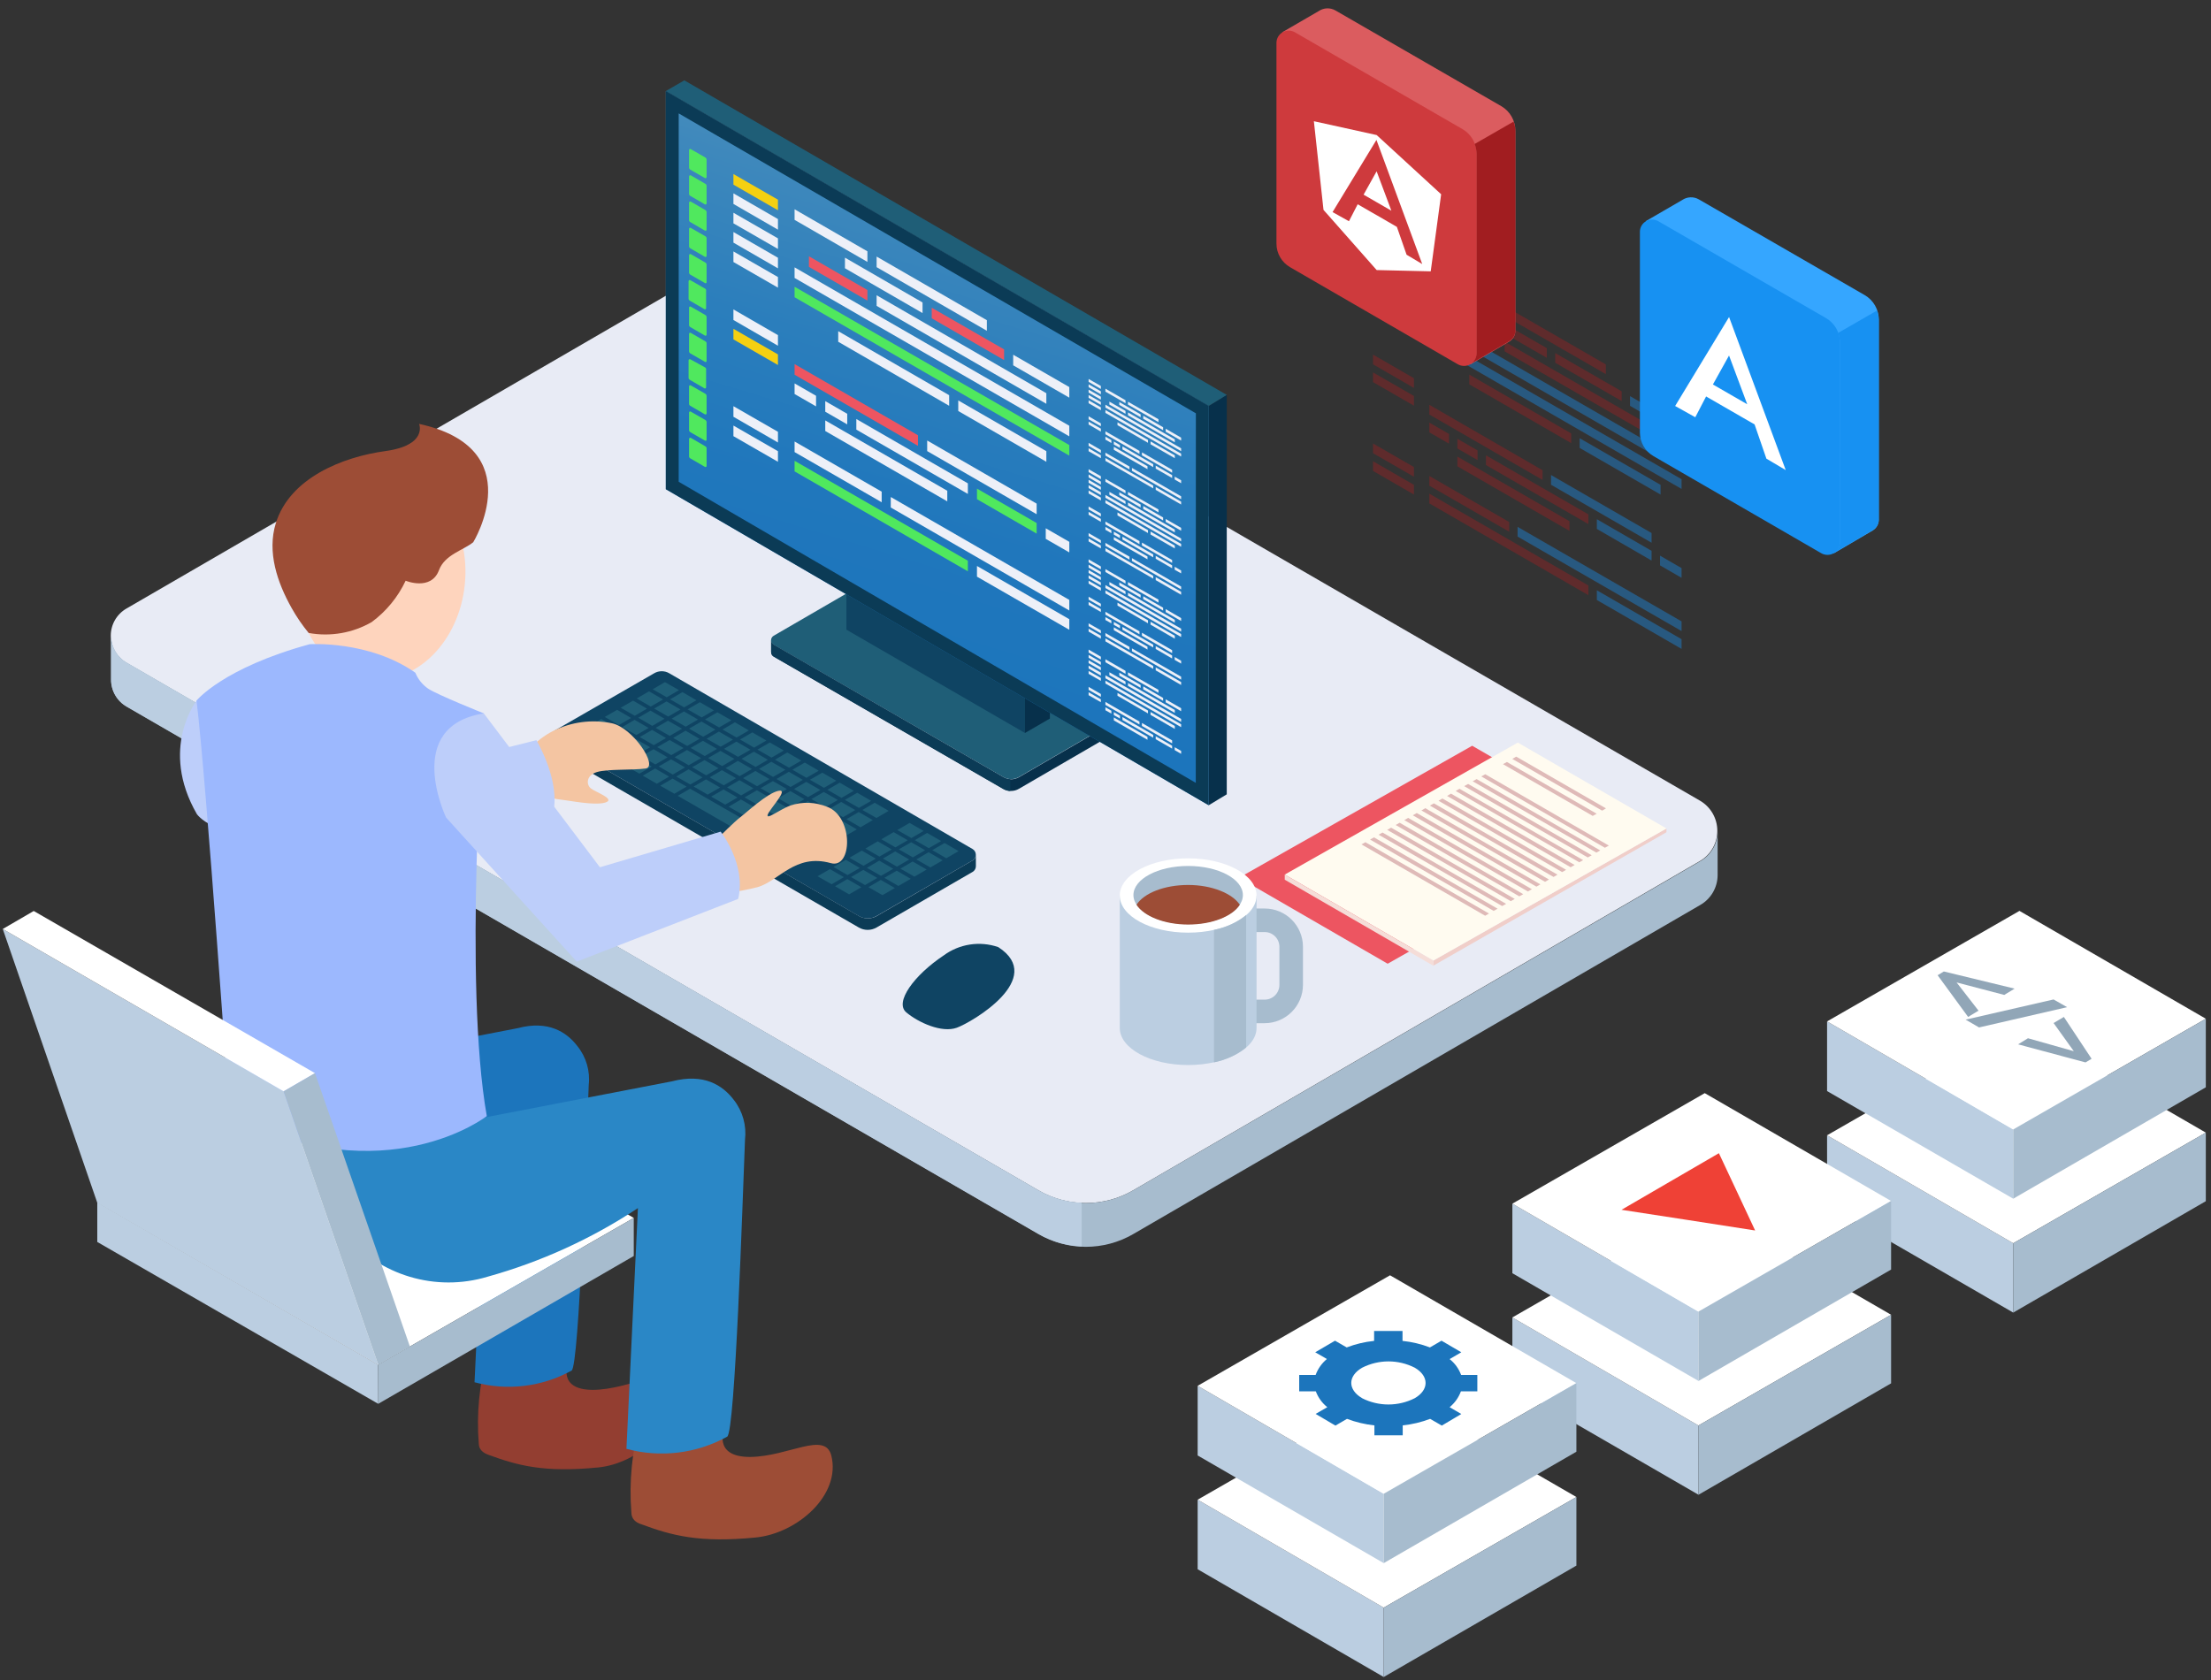 <?xml version="1.0" encoding="UTF-8"?>
<svg width="625px" height="475px" viewBox="0 0 625 475" version="1.1" xmlns="http://www.w3.org/2000/svg"
    xmlns:xlink="http://www.w3.org/1999/xlink">
    <rect x="0" y="0" width="625" height="475" fill="#333333" stroke="none"/>
    <style>
        .text {
            animation: 3s linear infinite text;
        }

        .angularjs {
            animation: 3s linear infinite angularjs;
        }

        .angular {
            animation: 3s linear infinite angular;
        }

        .down-top1 {
            animation: 4s linear infinite down-top1;
        }

        .down-top2 {
            animation: 4s linear infinite down-top2;
        }

        .down-top3 {
            animation: 4s linear infinite down-top3;
        }

        .show-hide {
            animation: 2s linear infinite show-hide;
        }

        .rHand {
            animation: 2s linear infinite rHand;
        }

        .lHand {
            animation: 2s linear infinite lHand;
        }

        @keyframes text {
            0% {
                transform: translate(386.854px, 63.629px);
            }

            50% {
                transform: translate(386.854px, 96.629px);
            }

            100% {
                transform: translate(386.854px, 63.629px);
            }
        }

        @keyframes angularjs {
            0% {
                transform: translate(379.663px, 0.692px);
            }

            50% {
                transform: translate(309.663px, 0.692px);
            }

            100% {
                transform: translate(379.663px, 0.692px);
            }
        }

        @keyframes angular {
            0% {
                transform: translate(442.401px, 30.116px);
            }

            50% {
                transform: translate(512.401px, 50.116px);
            }

            100% {
                transform: translate(442.401px, 30.116px);
            }
        }

        @keyframes down-top1 {
            0% {
                transform: translate(337.771px, 359.87px);
            }

            50% {
                transform: translate(337.771px, 339.87px);
            }

            100% {
                transform: translate(337.771px, 359.87px);
            }
        }

        @keyframes down-top2 {
            0% {
                transform: translate(426.731px, 308.368px);
            }

            50% {
                transform: translate(426.731px, 288.368px);
            }

            100% {
                transform: translate(426.731px, 308.368px);
            }
        }

        @keyframes down-top3 {
            0% {
                transform: translate(515.692px, 256.838px);
            }

            50% {
                transform: translate(515.692px, 236.838px);
            }

            100% {
                transform: translate(515.692px, 256.838px);
            }
        }

        @keyframes rHand {
            0% {
                transform: translate(122.001px, 201px) rotate(0deg);
            }

            50% {
                transform: translate(122.001px, 201px) rotate(-10deg);
            }

            100% {
                transform: translate(122.001px, 201px) rotate(0deg);
            }
        }

        @keyframes lHand {
            0% {
                transform: translate(109.942px, 181.5px) rotate(-10deg);
            }

            50% {
                transform: translate(109.942px, 181.5px) rotate(0deg);
            }

            100% {
                transform: translate(109.942px, 181.5px) rotate(-10deg);
            }
        }

        @keyframes show-hide {
            0% {
                opacity: 1;
            }

            50% {
                opacity: 0;
            }

            100% {
                opacity: 1;
            }
        }
    </style>
    <title>AngularJStoAngular</title>
    <defs>
        <linearGradient x1="42.492%" y1="82.502%" x2="60.677%" y2="3.81%" id="linearGradient-1">
            <stop stop-color="#1C75BC" offset="0%"></stop>
            <stop stop-color="#2077BC" offset="28%"></stop>
            <stop stop-color="#2B7EBC" offset="54%"></stop>
            <stop stop-color="#3E88BC" offset="80%"></stop>
            <stop stop-color="#5394BC" offset="100%"></stop>
        </linearGradient>
    </defs>
    <g id="Page-1" stroke="none" stroke-width="1" fill="none" fill-rule="evenodd">
        <g id="AngularJs-to-Angular" transform="translate(-726, -173)">
            <g id="Bird-In-Hand-Full" transform="translate(726, 173)">
                <g id="AngularJStoAngular" transform="translate(0.781, 0.704)">
                    <g id="Other" transform="translate(0, 21.759)">
                        <path
                            d="M166.843,370.506 C156.492,370.506 159.877,362.757 159.877,362.757 C144.547,358.057 136.994,360.659 136.994,360.687 C134.709,368.804 133.885,377.263 134.56,385.669 C134.56,387.291 135.679,388.27 137.19,388.83 C145.582,391.907 152.968,393.949 168.326,392.439 C179.516,391.348 191.629,380.857 188.915,370.059 C187.209,363.4 177.334,370.422 166.843,370.506 Z"
                            id="Path" fill="#933E31"></path>
                        <path
                            d="M162.395,273.265 C159.374,269.32 154.17,265.963 145.61,268.229 L53.153,286.133 L56.621,309.884 C66.113,321.211 81.454,325.77 95.591,321.466 C110.114,317.419 123.914,311.123 136.49,302.807 L133.357,368.352 C142.587,370.855 152.428,369.671 160.801,365.051 C162.955,363.736 164.969,300.541 165.64,284.315 C166.088,280.345 164.919,276.362 162.395,273.265 Z"
                            id="Path" fill="#1C75BC"></path>
                        <path
                            d="M211.24,389.473 C200.497,389.473 204.022,381.416 204.022,381.416 C188.076,376.549 180.243,379.262 180.243,379.262 C177.87,387.698 177.008,396.487 177.697,405.223 C177.697,406.902 178.872,408.021 180.495,408.496 C189.083,411.685 196.888,413.811 212.834,412.245 C224.584,411.098 237.032,400.216 234.207,389.054 C232.389,382.116 222.122,389.361 211.24,389.473 Z"
                            id="Path" fill="#9D4D36"></path>
                        <polygon id="Path" fill="#BBCEE1"
                            points="106.109 363.4 26.716 317.493 26.716 328.683 106.137 374.451">
                        </polygon>
                        <polygon id="Path" fill="#FFFFFF"
                            points="98.892 276.034 26.716 317.493 106.109 363.4 178.369 321.886">
                        </polygon>
                        <polygon id="Path" fill="#A7BCCE"
                            points="178.369 321.886 106.109 363.4 106.137 374.451 178.369 332.656">
                        </polygon>
                        <path
                            d="M206.624,288.483 C203.49,284.399 198.231,280.902 189.139,283.28 L93.101,301.799 L96.71,326.473 C106.55,338.194 122.427,342.925 137.078,338.503 C152.161,334.304 166.491,327.762 179.544,319.116 L176.299,387.179 C185.878,389.774 196.091,388.54 204.777,383.738 C207.043,382.396 209.141,316.766 209.813,299.813 C210.296,295.763 209.149,291.687 206.624,288.483 Z"
                            id="Path" fill="#2A87C6"></path>
                        <path
                            d="M35.025,149.559 L199.014,54.444 C205.939,50.446 214.47,50.446 221.394,54.444 L479.716,203.887 C482.779,205.649 484.668,208.913 484.668,212.447 C484.668,215.981 482.779,219.246 479.716,221.008 L319.503,314.108 C311.237,318.881 301.053,318.881 292.787,314.108 L35.053,165.002 C32.266,163.434 30.538,160.486 30.533,157.289 C30.527,154.091 32.243,151.137 35.025,149.559 Z"
                            id="Path" fill="#E8EBF5"></path>
                        <path
                            d="M35.053,164.918 L292.787,314.108 C301.053,318.881 311.237,318.881 319.503,314.108 L479.828,221.036 C482.889,219.289 484.771,216.027 484.752,212.503 L484.752,225.008 L484.752,225.008 C484.726,228.476 482.863,231.671 479.856,233.4 L319.531,326.473 C311.268,331.257 301.078,331.257 292.815,326.473 L35.081,177.366 C32.306,175.792 30.603,172.836 30.632,169.645 L30.632,169.645 L30.632,157.392 C30.668,160.507 32.349,163.37 35.053,164.918 Z"
                            id="Path" fill="#A7BCCE"></path>
                        <path
                            d="M35.053,164.918 L292.787,314.108 C296.513,316.235 300.697,317.434 304.984,317.605 L304.984,329.942 C300.695,329.784 296.508,328.584 292.787,326.445 L35.053,177.338 C32.278,175.764 30.575,172.808 30.604,169.617 L30.604,169.617 L30.604,157.364 C30.635,160.495 32.33,163.372 35.053,164.918 Z"
                            id="Path" fill="#BBCEE1"></path>
                        <path
                            d="M156.185,183.997 L184.16,167.883 C185.467,167.128 187.077,167.128 188.384,167.883 L274.155,217.595 C274.721,217.933 275.068,218.544 275.068,219.203 C275.068,219.862 274.721,220.473 274.155,220.812 L246.992,236.534 C245.442,237.428 243.533,237.428 241.984,236.534 L156.185,186.878 C155.678,186.575 155.367,186.028 155.367,185.437 C155.367,184.847 155.678,184.3 156.185,183.997 Z"
                            id="Path" fill="#0F4463"></path>
                        <path
                            d="M156.185,186.878 L242.04,236.534 C243.589,237.428 245.498,237.428 247.048,236.534 L274.155,220.812 C274.725,220.483 275.077,219.875 275.079,219.217 L275.079,222.49 L275.079,222.49 C275.062,223.137 274.713,223.729 274.155,224.057 L246.992,239.779 C245.442,240.673 243.533,240.673 241.984,239.779 L156.185,190.179 C155.652,189.895 155.335,189.326 155.373,188.724 L155.373,188.724 L155.373,185.423 C155.361,186.019 155.671,186.575 156.185,186.878 Z"
                            id="Path" fill="#0B3B56"></path>
                        <polygon id="Path" fill="#1F5E77"
                            points="183.712 172.415 187.181 170.401 191.153 172.667 187.685 174.681">
                        </polygon>
                        <polygon id="Path" fill="#1F5E77"
                            points="188.636 175.268 192.133 173.226 196.077 175.52 192.608 177.534">
                        </polygon>
                        <polygon id="Path" fill="#1F5E77"
                            points="193.587 178.094 197.056 176.08 201.029 178.374 197.56 180.388">
                        </polygon>
                        <polygon id="Path" fill="#1F5E77"
                            points="198.511 180.947 202.008 178.933 205.98 181.199 202.483 183.213">
                        </polygon>
                        <polygon id="Path" fill="#1F5E77"
                            points="203.462 183.801 206.959 181.759 210.904 184.053 207.435 186.067">
                        </polygon>
                        <polygon id="Path" fill="#1F5E77"
                            points="208.414 186.626 211.883 184.612 215.855 186.906 212.386 188.92">
                        </polygon>
                        <polygon id="Path" fill="#1F5E77"
                            points="213.338 189.48 216.835 187.465 220.779 189.731 217.31 191.746">
                        </polygon>
                        <polygon id="Path" fill="#1F5E77"
                            points="218.289 192.333 221.758 190.291 225.731 192.585 222.262 194.599">
                        </polygon>
                        <polygon id="Path" fill="#1F5E77"
                            points="223.213 195.159 226.71 193.144 230.654 195.438 227.185 197.453">
                        </polygon>
                        <polygon id="Path" fill="#1F5E77"
                            points="228.164 198.012 231.661 195.998 235.606 198.264 232.137 200.278">
                        </polygon>
                        <polygon id="Path" fill="#1F5E77"
                            points="233.116 200.838 236.585 198.823 240.557 201.117 237.088 203.131">
                        </polygon>
                        <polygon id="Path" fill="#1F5E77"
                            points="238.04 203.691 241.536 201.677 245.481 203.971 242.012 205.957">
                        </polygon>
                        <polygon id="Path" fill="#1F5E77"
                            points="246.46 204.502 250.433 206.796 246.964 208.81 242.991 206.544">
                        </polygon>
                        <polygon id="Path" fill="#1F5E77"
                            points="183.153 177.311 179.208 175.017 182.677 173.002 186.649 175.296">
                        </polygon>
                        <polygon id="Path" fill="#1F5E77"
                            points="191.573 178.122 188.104 180.136 184.132 177.87 187.629 175.856">
                        </polygon>
                        <polygon id="Path" fill="#1F5E77"
                            points="196.525 180.975 193.056 182.989 189.083 180.723 192.552 178.681">
                        </polygon>
                        <polygon id="Path" fill="#1F5E77"
                            points="201.448 183.829 197.979 185.843 194.007 183.549 197.504 181.535">
                        </polygon>
                        <polygon id="Path" fill="#1F5E77"
                            points="206.4 186.654 202.931 188.668 198.958 186.402 202.427 184.388">
                        </polygon>
                        <polygon id="Path" fill="#1F5E77"
                            points="211.351 189.508 207.855 191.522 203.882 189.256 207.379 187.214">
                        </polygon>
                        <polygon id="Path" fill="#1F5E77"
                            points="216.275 192.361 212.806 194.375 208.834 192.081 212.331 190.067">
                        </polygon>
                        <polygon id="Path" fill="#1F5E77"
                            points="221.227 195.187 217.758 197.201 213.785 194.935 217.254 192.921">
                        </polygon>
                        <polygon id="Path" fill="#1F5E77"
                            points="226.15 198.04 222.681 200.054 218.709 197.788 222.206 195.746">
                        </polygon>
                        <polygon id="Path" fill="#1F5E77"
                            points="231.102 200.893 227.633 202.908 223.66 200.614 227.129 198.6">
                        </polygon>
                        <polygon id="Path" fill="#1F5E77"
                            points="236.053 203.719 232.556 205.733 228.584 203.467 232.081 201.453">
                        </polygon>
                        <polygon id="Path" fill="#1F5E77"
                            points="240.977 206.572 237.508 208.587 233.536 206.321 237.005 204.278">
                        </polygon>
                        <polygon id="Path" fill="#1F5E77"
                            points="241.956 207.132 245.929 209.398 242.46 211.44 238.487 209.146">
                        </polygon>
                        <polygon id="Path" fill="#1F5E77"
                            points="178.649 179.912 174.676 177.646 178.173 175.632 182.117 177.898">
                        </polygon>
                        <polygon id="Path" fill="#1F5E77"
                            points="187.069 180.751 183.6 182.766 179.628 180.472 183.097 178.458">
                        </polygon>
                        <polygon id="Path" fill="#1F5E77"
                            points="184.551 183.325 188.048 181.311 192.021 183.577 188.524 185.591">
                        </polygon>
                        <polygon id="Path" fill="#1F5E77"
                            points="196.944 186.43 193.475 188.445 189.503 186.179 193 184.136">
                        </polygon>
                        <polygon id="Path" fill="#1F5E77"
                            points="201.896 189.284 198.427 191.298 194.454 189.004 197.923 186.99">
                        </polygon>
                        <polygon id="Path" fill="#1F5E77"
                            points="206.819 192.109 203.351 194.124 199.378 191.858 202.875 189.843">
                        </polygon>
                        <polygon id="Path" fill="#1F5E77"
                            points="211.771 194.963 208.302 196.977 204.33 194.711 207.799 192.669">
                        </polygon>
                        <polygon id="Path" fill="#1F5E77"
                            points="216.723 197.816 213.226 199.83 209.253 197.536 212.75 195.522">
                        </polygon>
                        <polygon id="Path" fill="#1F5E77"
                            points="221.646 200.642 218.177 202.656 214.205 200.39 217.702 198.376">
                        </polygon>
                        <polygon id="Path" fill="#1F5E77"
                            points="226.598 203.495 223.129 205.509 219.156 203.243 222.625 201.201">
                        </polygon>
                        <polygon id="Path" fill="#1F5E77"
                            points="231.521 206.349 228.053 208.363 224.08 206.069 227.577 204.055">
                        </polygon>
                        <polygon id="Path" fill="#1F5E77"
                            points="229.032 208.922 232.501 206.908 236.473 209.174 233.004 211.188">
                        </polygon>
                        <polygon id="Path" fill="#1F5E77"
                            points="237.452 209.734 241.425 212.028 237.928 214.042 233.955 211.748">
                        </polygon>
                        <polygon id="Path" fill="#1F5E77"
                            points="174.145 182.542 170.172 180.248 173.669 178.234 177.614 180.528">
                        </polygon>
                        <polygon id="Path" fill="#1F5E77"
                            points="175.124 183.101 178.593 181.059 182.565 183.353 179.096 185.367">
                        </polygon>
                        <polygon id="Path" fill="#1F5E77"
                            points="180.047 185.927 183.544 183.913 187.489 186.207 184.02 188.221">
                        </polygon>
                        <polygon id="Path" fill="#1F5E77"
                            points="184.999 188.78 188.496 186.766 192.44 189.032 188.971 191.046">
                        </polygon>
                        <polygon id="Path" fill="#1F5E77"
                            points="189.923 191.634 193.419 189.592 197.392 191.886 193.895 193.9">
                        </polygon>
                        <polygon id="Path" fill="#1F5E77"
                            points="194.874 194.459 198.371 192.445 202.315 194.739 198.847 196.753">
                        </polygon>
                        <polygon id="Path" fill="#1F5E77"
                            points="199.826 197.313 203.295 195.298 207.267 197.564 203.798 199.579">
                        </polygon>
                        <polygon id="Path" fill="#1F5E77"
                            points="204.749 200.166 208.246 198.124 212.191 200.418 208.722 202.432">
                        </polygon>
                        <polygon id="Path" fill="#1F5E77"
                            points="209.701 202.992 213.17 200.977 217.142 203.271 213.673 205.286">
                        </polygon>
                        <polygon id="Path" fill="#1F5E77"
                            points="214.624 205.845 218.121 203.831 222.094 206.097 218.597 208.111">
                        </polygon>
                        <polygon id="Path" fill="#1F5E77"
                            points="219.576 208.699 223.073 206.656 227.017 208.95 223.549 210.964">
                        </polygon>
                        <polygon id="Path" fill="#1F5E77"
                            points="224.528 211.524 227.997 209.51 231.969 211.804 228.5 213.818">
                        </polygon>
                        <polygon id="Path" fill="#1F5E77"
                            points="232.948 212.363 236.893 214.629 233.424 216.643 229.451 214.377">
                        </polygon>
                        <polygon id="Path" fill="#1F5E77"
                            points="169.641 185.144 165.668 182.878 169.165 180.835 173.11 183.129">
                        </polygon>
                        <polygon id="Path" fill="#1F5E77"
                            points="170.592 185.703 174.089 183.689 178.061 185.955 174.592 187.969">
                        </polygon>
                        <polygon id="Path" fill="#1F5E77"
                            points="175.543 188.556 179.04 186.542 182.985 188.808 179.516 190.822">
                        </polygon>
                        <polygon id="Path" fill="#1F5E77"
                            points="180.495 191.382 183.964 189.368 187.936 191.662 184.467 193.676">
                        </polygon>
                        <polygon id="Path" fill="#1F5E77"
                            points="185.419 194.235 188.915 192.221 192.86 194.515 189.391 196.529">
                        </polygon>
                        <polygon id="Path" fill="#1F5E77"
                            points="190.37 197.089 193.867 195.047 197.811 197.341 194.343 199.355">
                        </polygon>
                        <polygon id="Path" fill="#1F5E77"
                            points="195.294 199.914 198.791 197.9 202.763 200.194 199.266 202.208">
                        </polygon>
                        <polygon id="Path" fill="#1F5E77"
                            points="200.245 202.768 203.742 200.754 207.687 203.02 204.218 205.034">
                        </polygon>
                        <polygon id="Path" fill="#1F5E77"
                            points="205.197 205.621 208.666 203.579 212.638 205.873 209.169 207.887">
                        </polygon>
                        <polygon id="Path" fill="#1F5E77"
                            points="210.121 208.447 213.617 206.433 217.562 208.726 214.093 210.741">
                        </polygon>
                        <polygon id="Path" fill="#1F5E77"
                            points="215.072 211.3 218.541 209.286 222.513 211.552 219.045 213.566">
                        </polygon>
                        <polygon id="Path" fill="#1F5E77"
                            points="219.996 214.154 223.493 212.111 227.465 214.405 223.968 216.42">
                        </polygon>
                        <polygon id="Path" fill="#1F5E77"
                            points="228.444 214.965 232.389 217.259 228.92 219.273 224.947 216.979">
                        </polygon>
                        <polygon id="Path" fill="#1F5E77"
                            points="164.633 183.465 168.606 185.731 165.137 187.745 161.164 185.479">
                        </polygon>
                        <polygon id="Path" fill="#1F5E77"
                            points="173.529 188.584 170.06 190.599 166.088 188.305 169.585 186.291">
                        </polygon>
                        <polygon id="Path" fill="#1F5E77"
                            points="178.481 191.438 175.012 193.452 171.039 191.158 174.508 189.144">
                        </polygon>
                        <polygon id="Path" fill="#1F5E77"
                            points="183.432 194.263 179.963 196.278 175.991 194.012 179.46 191.969">
                        </polygon>
                        <polygon id="Path" fill="#1F5E77"
                            points="188.356 197.117 184.887 199.131 180.915 196.837 184.411 194.823">
                        </polygon>
                        <polygon id="Path" fill="#1F5E77"
                            points="193.308 199.942 189.839 201.957 185.866 199.691 189.335 197.676">
                        </polygon>
                        <polygon id="Path" fill="#1F5E77"
                            points="194.287 200.53 199.21 203.355 199.238 203.355 200.189 203.915 204.162 206.209 204.162 206.209 206.176 207.356 209.113 209.034 209.113 209.034 212.219 210.853 218.009 214.182 214.541 216.196 208.498 212.699 205.617 211.076 205.617 211.076 202.623 209.342 200.665 208.223 200.693 208.223 196.776 205.985 195.741 205.369 195.741 205.369 190.79 202.544">
                        </polygon>
                        <polygon id="Path" fill="#1F5E77"
                            points="222.933 217.007 219.464 219.021 215.492 216.755 218.989 214.741">
                        </polygon>
                        <polygon id="Path" fill="#1F5E77"
                            points="227.885 219.861 224.416 221.875 220.443 219.609 223.912 217.567">
                        </polygon>
                        <polygon id="Path" fill="#1F5E77"
                            points="252.866 212.223 256.335 210.209 260.308 212.475 256.839 214.489">
                        </polygon>
                        <polygon id="Path" fill="#1F5E77"
                            points="257.818 215.077 261.287 213.035 265.259 215.329 261.762 217.343">
                        </polygon>
                        <polygon id="Path" fill="#1F5E77"
                            points="262.742 217.902 266.238 215.888 270.183 218.182 266.714 220.196">
                        </polygon>
                        <polygon id="Path" fill="#1F5E77"
                            points="255.804 215.105 252.335 217.119 248.362 214.825 251.831 212.811">
                        </polygon>
                        <polygon id="Path" fill="#1F5E77"
                            points="260.727 217.93 257.258 219.944 253.286 217.679 256.783 215.664">
                        </polygon>
                        <polygon id="Path" fill="#1F5E77"
                            points="265.679 220.784 262.21 222.798 258.238 220.532 261.706 218.49">
                        </polygon>
                        <polygon id="Path" fill="#1F5E77"
                            points="251.3 217.706 247.803 219.721 243.858 217.455 247.327 215.413">
                        </polygon>
                        <polygon id="Path" fill="#1F5E77"
                            points="256.223 220.56 252.754 222.574 248.782 220.28 252.279 218.266">
                        </polygon>
                        <polygon id="Path" fill="#1F5E77"
                            points="261.175 223.385 257.706 225.4 253.734 223.134 257.202 221.119">
                        </polygon>
                        <polygon id="Path" fill="#1F5E77"
                            points="239.326 220.056 242.823 218.042 246.796 220.308 243.299 222.322">
                        </polygon>
                        <polygon id="Path" fill="#1F5E77"
                            points="244.278 222.91 247.747 220.868 251.719 223.162 248.25 225.176">
                        </polygon>
                        <polygon id="Path" fill="#1F5E77"
                            points="249.202 225.735 252.699 223.721 256.671 226.015 253.174 228.029">
                        </polygon>
                        <polygon id="Path" fill="#1F5E77"
                            points="234.822 222.658 238.319 220.644 242.264 222.938 238.795 224.952">
                        </polygon>
                        <polygon id="Path" fill="#1F5E77"
                            points="239.774 225.512 243.243 223.497 247.215 225.763 243.746 227.777">
                        </polygon>
                        <polygon id="Path" fill="#1F5E77"
                            points="244.698 228.365 248.195 226.323 252.167 228.617 248.67 230.631">
                        </polygon>
                        <polygon id="Path" fill="#1F5E77"
                            points="237.76 225.539 234.291 227.554 230.318 225.288 233.815 223.274">
                        </polygon>
                        <polygon id="Path" fill="#1F5E77"
                            points="242.711 228.393 239.243 230.407 235.27 228.113 238.739 226.099">
                        </polygon>
                        <g id="Monitor" transform="translate(187.433, 0.257)">
                            <path
                                d="M30.493,157.024 L57.88,141.134 C59.04,140.464 60.469,140.464 61.629,141.134 L126.587,178.621 C127.069,178.922 127.361,179.451 127.361,180.019 C127.361,180.588 127.069,181.116 126.587,181.418 L99.815,196.972 C98.436,197.755 96.746,197.755 95.367,196.972 L30.493,159.598 C30.031,159.333 29.747,158.842 29.747,158.311 C29.747,157.779 30.031,157.288 30.493,157.024 L30.493,157.024 Z"
                                id="Path" fill="#1F5E77"></path>
                            <path
                                d="M30.493,159.598 L95.367,197.028 C96.746,197.811 98.436,197.811 99.815,197.028 L126.587,181.474 C127.092,181.176 127.4,180.633 127.398,180.047 L127.398,183.376 L127.398,183.376 C127.392,183.945 127.083,184.468 126.587,184.747 L99.815,200.301 C98.444,201.114 96.738,201.114 95.367,200.301 L30.493,162.927 C30.039,162.658 29.762,162.168 29.765,161.64 L29.765,161.64 L29.765,158.311 C29.762,158.839 30.039,159.329 30.493,159.598 Z"
                                id="Path" fill="#07304B"></path>
                            <path
                                d="M30.493,159.598 L95.367,197.028 C95.98,197.387 96.672,197.589 97.381,197.616 L97.381,200.945 C96.672,200.918 95.98,200.716 95.367,200.357 L30.493,162.927 C30.039,162.658 29.762,162.168 29.765,161.64 L29.765,161.64 L29.765,158.311 C29.762,158.839 30.039,159.329 30.493,159.598 Z"
                                id="Path" fill="#0B3B56"></path>
                            <polygon id="Path" fill="#0F4463"
                                points="101.521 159.542 51.054 130.308 51.054 155.317 101.521 184.523">
                            </polygon>
                            <polygon id="Path" fill="#07304B"
                                points="58.076 126.279 51.054 130.308 101.521 159.542 108.571 155.485">
                            </polygon>
                            <polygon id="Path" fill="#07304B"
                                points="108.571 155.485 101.521 159.542 101.521 184.523 108.571 180.439">
                            </polygon>
                            <polygon id="Path" fill="url(#linearGradient-1)"
                                points="-2.84217094e-14 3.021 153.471 92.038 153.471 204.945 -2.84217094e-14 115.593">
                            </polygon>
                            <polygon id="Path" fill="#07304B"
                                points="153.471 92.038 158.563 88.933 158.563 201.868 153.471 204.945">
                            </polygon>
                            <polygon id="Path" fill="#1F5E77"
                                points="-8.52651283e-14 3.021 5.231 -1.42108547e-14 158.563 88.933 153.471 92.038">
                            </polygon>
                            <path
                                d="M-1.27897692e-13,3.021 L-1.27897692e-13,115.593 L153.443,204.945 L153.443,92.038 L-1.27897692e-13,3.021 Z M149.806,198.623 L3.637,113.495 L3.637,9.344 L149.834,94.136 L149.806,198.623 Z"
                                id="Shape" fill="#0B3B56" fill-rule="nonzero"></path>
                        </g>
                        <path
                            d="M130.615,142.705 C129.049,158.819 117.131,170.848 104.039,169.561 C90.947,168.275 81.659,154.147 83.254,138.034 C84.848,121.92 96.738,109.863 109.802,111.15 C122.866,112.436 132.21,126.676 130.615,142.705 Z"
                            id="Path" fill="#FED4BD"></path>
                        <path
                            d="M54.887,175.52 C54.887,175.52 44.117,189.088 54.887,207.747 C54.887,207.747 62.412,218.154 83.058,207.971 L54.887,175.52 Z"
                            id="Path" fill="#BDCEFA"></path>
                        <g class="lHand" id="L-Hand" transform="translate(109.942, 181.5)">
                            <path
                                d="M40.228,20.563 C40.228,20.563 45.823,21.934 47.893,22.13 C49.963,22.326 57.349,23.892 60.398,22.941 C63.447,21.99 57.601,20.004 56.286,18.941 C54.971,17.878 54.943,15.248 58.02,14.325 C61.097,13.402 68.091,13.849 71.784,13.318 C75.477,12.786 68.119,1.624 62.105,0.505 C56.52,-0.625 50.717,0.153 45.627,2.715 C40.508,5.261 37.71,9.513 35.332,10.352 L40.228,20.563 Z"
                                id="Path" fill="#F4C5A2"></path>
                            <path
                                d="M40.9,5.317 L1.958,15.08 L-1.13686838e-13,39.782 L45.935,24.06 C46.914,15.304 40.9,5.317 40.9,5.317 Z"
                                id="Path" fill="#BDCEFA"></path>
                        </g>
                        <path
                            d="M86.723,159.686 C86.723,159.686 103.508,158.539 116.628,167.743 C117.379,169.58 118.653,171.156 120.293,172.275 C122.922,174.009 135.987,179.241 135.987,179.241 C135.987,179.241 130.224,255.836 136.826,293.099 C136.826,293.099 108.487,315.255 64.091,293.099 C64.091,293.099 57.629,199.075 54.775,175.604 C54.887,175.52 62.272,166.4 86.723,159.686 Z"
                            id="Path" fill="#9CB8FE"></path>
                        <polygon id="Path" fill="#BBCEE1"
                            points="79.393 286.105 0 240.198 26.716 317.605 106.137 363.4">
                        </polygon>
                        <polygon id="Path" fill="#FFFFFF"
                            points="8.756 235.107 0 240.198 79.393 286.105 88.261 280.958">
                        </polygon>
                        <polygon id="Path" fill="#A7BCCE"
                            points="88.261 280.958 79.393 286.105 106.137 363.4 115.089 358.253">
                        </polygon>
                        <path
                            d="M117.691,97.386 C117.691,97.386 120.209,103.428 108.124,105.079 C96.038,106.73 81.128,112.688 77.183,125.473 C74.665,133.641 77.603,142.258 81.687,149.503 C83.07,151.972 84.671,154.313 86.471,156.497 C92.588,157.618 98.904,156.527 104.291,153.42 C108.408,150.376 111.705,146.358 113.886,141.726 C113.886,141.726 121.076,144.72 123.314,138.733 C124.964,134.341 130.168,133.138 132.993,130.844 C132.993,130.844 149.303,104.296 117.691,97.386 Z"
                            id="Path" fill="#9D4D36"></path>
                        <polygon id="Path" fill="#BBCEE1"
                            points="568.313 329.047 515.692 298.526 515.692 318.221 568.313 348.658">
                        </polygon>
                        <polygon id="Path" fill="#FFFFFF"
                            points="570.075 267.278 515.692 298.526 568.313 329.047 622.752 297.771">
                        </polygon>
                        <polygon id="Path" fill="#A7BCCE"
                            points="622.752 297.771 568.313 329.047 568.313 348.658 622.752 317.158">
                        </polygon>
                        <polygon id="Path" fill="#BBCEE1"
                            points="479.324 380.577 426.731 350.028 426.731 369.723 479.352 400.16">
                        </polygon>
                        <polygon id="Path" fill="#FFFFFF"
                            points="481.115 318.78 426.731 350.028 479.324 380.577 533.792 349.273">
                        </polygon>
                        <polygon id="Path" fill="#A7BCCE"
                            points="533.792 349.273 479.324 380.577 479.352 400.16 533.792 368.66">
                        </polygon>
                        <polygon id="Path" fill="#BBCEE1"
                            points="390.364 432.079 337.771 401.558 337.771 421.225 390.364 451.69">
                        </polygon>
                        <polygon id="Path" fill="#FFFFFF"
                            points="392.154 370.31 337.771 401.558 390.364 432.079 444.831 400.803">
                        </polygon>
                        <polygon id="Path" fill="#A7BCCE"
                            points="444.831 400.803 390.364 432.079 390.364 451.69 444.831 420.19">
                        </polygon>
                        <polygon id="Path" fill="#F5D012"
                            points="206.54 26.749 206.54 29.742 219.128 36.988 219.128 33.994">
                        </polygon>
                        <polygon id="Path" fill="#EDF0F8"
                            points="206.54 32.204 206.54 35.197 219.128 42.471 219.128 39.478">
                        </polygon>
                        <polygon id="Path" fill="#EDF0F8"
                            points="206.54 37.687 206.54 40.68 219.128 47.926 219.128 44.933">
                        </polygon>
                        <polygon id="Path" fill="#EDF0F8"
                            points="301.487 100.911 301.487 97.917 223.828 53.129 223.828 56.123">
                        </polygon>
                        <polygon id="Path" fill="#EDF0F8"
                            points="206.54 43.142 206.54 46.136 219.128 53.409 219.128 50.416">
                        </polygon>
                        <polygon id="Path" fill="#EDF0F8"
                            points="206.54 48.625 206.54 51.619 219.128 58.864 219.128 55.871">
                        </polygon>
                        <polygon id="Path" fill="#50E85E"
                            points="301.487 106.366 301.487 103.373 223.828 58.612 223.828 61.578">
                        </polygon>
                        <polygon id="Path" fill="#EDF0F8"
                            points="244.418 48.597 223.828 36.708 223.828 39.701 244.418 51.591">
                        </polygon>
                        <polygon id="Path" fill="#EDF0F8"
                            points="278.184 68.068 247.02 50.08 247.02 53.073 278.184 71.061">
                        </polygon>
                        <polygon id="Path" fill="#EDF0F8"
                            points="260 63.06 238.068 50.388 238.068 53.381 260 66.054">
                        </polygon>
                        <polygon id="Path" fill="#ED5561"
                            points="283.051 76.321 262.602 64.543 262.602 67.536 283.051 79.342">
                        </polygon>
                        <polygon id="Path" fill="#EDF0F8"
                            points="285.625 77.831 285.625 80.825 301.487 89.972 301.487 86.979">
                        </polygon>
                        <polygon id="Path" fill="#ED5561"
                            points="227.885 49.996 227.885 52.989 244.418 62.529 244.418 59.536">
                        </polygon>
                        <polygon id="Path" fill="#EDF0F8"
                            points="294.997 88.714 247.02 61.018 247.02 64.012 294.997 91.707">
                        </polygon>
                        <polygon id="Path" fill="#EDF0F8"
                            points="306.942 84.685 306.942 85.496 310.411 87.511 310.411 86.671">
                        </polygon>
                        <polygon id="Path" fill="#EDF0F8"
                            points="306.942 86.196 306.942 87.007 310.411 89.021 310.411 88.182">
                        </polygon>
                        <polygon id="Path" fill="#EDF0F8"
                            points="306.942 87.706 306.942 88.518 310.411 90.532 310.411 89.693">
                        </polygon>
                        <polygon id="Path" fill="#EDF0F8"
                            points="333.099 105.107 333.099 104.296 311.698 91.959 311.698 92.77">
                        </polygon>
                        <polygon id="Path" fill="#EDF0F8"
                            points="306.942 89.217 306.942 90.028 310.411 92.015 310.411 91.203">
                        </polygon>
                        <polygon id="Path" fill="#EDF0F8"
                            points="306.942 90.7 306.942 91.539 310.411 93.525 310.411 92.714">
                        </polygon>
                        <polygon id="Path" fill="#EDF0F8"
                            points="333.099 106.618 333.099 105.806 311.698 93.469 311.698 94.281">
                        </polygon>
                        <polygon id="Path" fill="#EDF0F8"
                            points="306.942 95.232 306.942 96.071 310.411 98.057 310.411 97.246">
                        </polygon>
                        <polygon id="Path" fill="#EDF0F8"
                            points="306.942 96.742 306.942 97.554 310.411 99.568 310.411 98.729">
                        </polygon>
                        <polygon id="Path" fill="#EDF0F8"
                            points="306.942 102.757 306.942 103.596 310.411 105.611 310.411 104.771">
                        </polygon>
                        <polygon id="Path" fill="#EDF0F8"
                            points="306.942 104.268 306.942 105.107 310.411 107.093 310.411 106.282">
                        </polygon>
                        <polygon id="Path" fill="#EDF0F8"
                            points="325.21 114.814 311.698 107.037 311.698 107.849 325.21 115.626">
                        </polygon>
                        <polygon id="Path" fill="#EDF0F8"
                            points="325.909 115.234 325.909 116.045 333.099 120.185 333.099 119.374">
                        </polygon>
                        <polygon id="Path" fill="#EDF0F8"
                            points="318.496 109.443 311.698 105.527 311.698 106.338 318.496 110.254">
                        </polygon>
                        <polygon id="Path" fill="#EDF0F8"
                            points="319.195 109.835 319.195 110.674 333.099 118.675 333.099 117.864">
                        </polygon>
                        <polygon id="Path" fill="#EDF0F8"
                            points="331.28 112.297 331.28 113.108 333.099 114.171 333.099 113.332">
                        </polygon>
                        <polygon id="Path" fill="#EDF0F8"
                            points="321.321 105.023 311.698 99.484 311.698 100.323 321.321 105.862">
                        </polygon>
                        <polygon id="Path" fill="#EDF0F8"
                            points="317.377 90.7 311.698 87.427 311.698 88.266 317.377 91.539">
                        </polygon>
                        <polygon id="Path" fill="#EDF0F8"
                            points="326.692 96.071 318.076 91.119 318.076 91.931 326.692 96.882">
                        </polygon>
                        <polygon id="Path" fill="#EDF0F8"
                            points="321.657 94.7 315.614 91.203 315.614 92.015 321.657 95.512">
                        </polygon>
                        <polygon id="Path" fill="#EDF0F8"
                            points="328.007 98.337 322.384 95.092 322.384 95.931 328.007 99.176">
                        </polygon>
                        <polygon id="Path" fill="#EDF0F8"
                            points="328.735 98.757 328.735 99.596 333.099 102.114 333.099 101.274">
                        </polygon>
                        <polygon id="Path" fill="#EDF0F8"
                            points="312.817 91.091 312.817 91.931 317.377 94.532 317.377 93.721">
                        </polygon>
                        <polygon id="Path" fill="#EDF0F8"
                            points="331.308 101.75 318.076 94.141 318.076 94.952 331.308 102.589">
                        </polygon>
                        <polygon id="Path" fill="#EDF0F8"
                            points="323.727 101.918 315.111 96.938 315.111 97.75 323.727 102.729">
                        </polygon>
                        <polygon id="Path" fill="#EDF0F8"
                            points="331.308 106.282 324.454 102.337 324.454 103.149 331.308 107.093">
                        </polygon>
                        <polygon id="Path" fill="#EDF0F8"
                            points="330.553 110.366 322.021 105.443 322.021 106.282 330.553 111.206">
                        </polygon>
                        <polygon id="Path" fill="#EDF0F8"
                            points="325.909 109.191 325.909 110.031 330.553 112.688 330.553 111.877">
                        </polygon>
                        <polygon id="Path" fill="#EDF0F8"
                            points="313.376 101.974 311.698 100.995 311.698 101.834 313.376 102.785">
                        </polygon>
                        <polygon id="Path" fill="#EDF0F8"
                            points="316.51 103.764 316.51 104.603 325.21 109.611 325.21 108.772">
                        </polygon>
                        <polygon id="Path" fill="#EDF0F8"
                            points="315.81 103.373 314.076 102.365 314.076 103.205 315.81 104.184">
                        </polygon>
                        <polygon id="Path" fill="#EDF0F8"
                            points="323.587 109.359 314.076 103.876 314.076 104.715 323.587 110.198">
                        </polygon>
                        <polygon id="Path" fill="#EDF0F8"
                            points="306.942 110.198 306.942 111.01 310.411 113.024 310.411 112.185">
                        </polygon>
                        <polygon id="Path" fill="#EDF0F8"
                            points="306.942 111.681 306.942 112.52 310.411 114.535 310.411 113.695">
                        </polygon>
                        <polygon id="Path" fill="#EDF0F8"
                            points="306.942 113.192 306.942 114.031 310.411 116.017 310.411 115.206">
                        </polygon>
                        <polygon id="Path" fill="#EDF0F8"
                            points="333.099 130.62 333.099 129.809 311.698 117.472 311.698 118.283">
                        </polygon>
                        <polygon id="Path" fill="#EDF0F8"
                            points="306.942 114.702 306.942 115.542 310.411 117.528 310.411 116.717">
                        </polygon>
                        <polygon id="Path" fill="#EDF0F8"
                            points="306.942 116.213 306.942 117.052 310.411 119.039 310.411 118.227">
                        </polygon>
                        <polygon id="Path" fill="#EDF0F8"
                            points="333.099 132.131 333.099 131.32 311.698 118.955 311.698 119.794">
                        </polygon>
                        <polygon id="Path" fill="#EDF0F8"
                            points="306.942 120.745 306.942 121.556 310.411 123.57 310.411 122.731">
                        </polygon>
                        <polygon id="Path" fill="#EDF0F8"
                            points="306.942 122.256 306.942 123.067 310.411 125.081 310.411 124.242">
                        </polygon>
                        <polygon id="Path" fill="#EDF0F8"
                            points="306.942 128.27 306.942 129.11 310.411 131.096 310.411 130.284">
                        </polygon>
                        <polygon id="Path" fill="#EDF0F8"
                            points="306.942 129.781 306.942 130.62 310.411 132.606 310.411 131.795">
                        </polygon>
                        <polygon id="Path" fill="#EDF0F8"
                            points="325.21 140.328 311.698 132.522 311.698 133.362 325.21 141.139">
                        </polygon>
                        <polygon id="Path" fill="#EDF0F8"
                            points="325.909 140.719 325.909 141.558 333.099 145.699 333.099 144.859">
                        </polygon>
                        <polygon id="Path" fill="#EDF0F8"
                            points="318.496 134.928 311.698 131.04 311.698 131.851 318.496 135.768">
                        </polygon>
                        <polygon id="Path" fill="#EDF0F8"
                            points="319.195 135.348 319.195 136.159 333.099 144.188 333.099 143.377">
                        </polygon>
                        <polygon id="Path" fill="#EDF0F8"
                            points="331.28 137.782 331.28 138.621 333.099 139.656 333.099 138.845">
                        </polygon>
                        <polygon id="Path" fill="#EDF0F8"
                            points="321.321 130.536 311.698 124.997 311.698 125.808 321.321 131.376">
                        </polygon>
                        <polygon id="Path" fill="#EDF0F8"
                            points="317.377 116.213 311.698 112.94 311.698 113.751 317.377 117.024">
                        </polygon>
                        <polygon id="Path" fill="#EDF0F8"
                            points="326.692 121.584 318.076 116.633 318.076 117.444 326.692 122.396">
                        </polygon>
                        <polygon id="Path" fill="#EDF0F8"
                            points="321.657 120.185 315.614 116.717 315.614 117.528 321.657 121.025">
                        </polygon>
                        <polygon id="Path" fill="#EDF0F8"
                            points="328.007 123.85 322.384 120.605 322.384 121.444 328.007 124.689">
                        </polygon>
                        <polygon id="Path" fill="#EDF0F8"
                            points="328.735 124.27 328.735 125.081 333.099 127.599 333.099 126.788">
                        </polygon>
                        <polygon id="Path" fill="#EDF0F8"
                            points="312.817 116.605 312.817 117.416 317.377 120.046 317.377 119.234">
                        </polygon>
                        <polygon id="Path" fill="#EDF0F8"
                            points="331.308 127.263 318.076 119.626 318.076 120.465 331.308 128.074">
                        </polygon>
                        <polygon id="Path" fill="#EDF0F8"
                            points="323.727 127.431 315.111 122.424 315.111 123.263 323.727 128.242">
                        </polygon>
                        <polygon id="Path" fill="#EDF0F8"
                            points="331.308 131.795 324.454 127.823 324.454 128.662 331.308 132.606">
                        </polygon>
                        <polygon id="Path" fill="#EDF0F8"
                            points="330.553 135.879 322.021 130.956 322.021 131.767 330.553 136.691">
                        </polygon>
                        <polygon id="Path" fill="#EDF0F8"
                            points="325.909 134.705 325.909 135.516 330.553 138.201 330.553 137.39">
                        </polygon>
                        <polygon id="Path" fill="#EDF0F8"
                            points="313.376 127.459 311.698 126.508 311.698 127.319 313.376 128.298">
                        </polygon>
                        <polygon id="Path" fill="#EDF0F8"
                            points="316.51 129.277 316.51 130.089 325.21 135.124 325.21 134.285">
                        </polygon>
                        <polygon id="Path" fill="#EDF0F8"
                            points="315.81 128.858 314.076 127.879 314.076 128.69 315.81 129.697">
                        </polygon>
                        <polygon id="Path" fill="#EDF0F8"
                            points="323.587 134.872 314.076 129.389 314.076 130.201 323.587 135.684">
                        </polygon>
                        <polygon id="Path" fill="#EDF0F8"
                            points="306.942 135.684 306.942 136.523 310.411 138.509 310.411 137.698">
                        </polygon>
                        <polygon id="Path" fill="#EDF0F8"
                            points="306.942 137.194 306.942 138.034 310.411 140.02 310.411 139.209">
                        </polygon>
                        <polygon id="Path" fill="#EDF0F8"
                            points="306.942 138.705 306.942 139.544 310.411 141.53 310.411 140.719">
                        </polygon>
                        <polygon id="Path" fill="#EDF0F8"
                            points="333.099 156.133 333.099 155.294 311.698 142.957 311.698 143.796">
                        </polygon>
                        <polygon id="Path" fill="#EDF0F8"
                            points="306.942 140.216 306.942 141.055 310.411 143.041 310.411 142.23">
                        </polygon>
                        <polygon id="Path" fill="#EDF0F8"
                            points="306.942 141.726 306.942 142.538 310.411 144.552 310.411 143.713">
                        </polygon>
                        <polygon id="Path" fill="#EDF0F8"
                            points="333.099 157.644 333.099 156.805 311.698 144.468 311.698 145.307">
                        </polygon>
                        <polygon id="Path" fill="#EDF0F8"
                            points="306.942 146.258 306.942 147.07 310.411 149.056 310.411 148.244">
                        </polygon>
                        <polygon id="Path" fill="#EDF0F8"
                            points="306.942 147.741 306.942 148.58 310.411 150.566 310.411 149.755">
                        </polygon>
                        <polygon id="Path" fill="#EDF0F8"
                            points="306.942 153.784 306.942 154.595 310.411 156.609 310.411 155.77">
                        </polygon>
                        <polygon id="Path" fill="#EDF0F8"
                            points="306.942 155.294 306.942 156.105 310.411 158.12 310.411 157.28">
                        </polygon>
                        <polygon id="Path" fill="#EDF0F8"
                            points="325.21 165.813 311.698 158.036 311.698 158.875 325.21 166.652">
                        </polygon>
                        <polygon id="Path" fill="#EDF0F8"
                            points="325.909 166.232 325.909 167.072 333.099 171.212 333.099 170.373">
                        </polygon>
                        <polygon id="Path" fill="#EDF0F8"
                            points="318.496 160.442 311.698 156.525 311.698 157.364 318.496 161.281">
                        </polygon>
                        <polygon id="Path" fill="#EDF0F8"
                            points="319.195 160.861 319.195 161.672 333.099 169.701 333.099 168.862">
                        </polygon>
                        <polygon id="Path" fill="#EDF0F8"
                            points="331.28 163.295 331.28 164.106 333.099 165.169 333.099 164.358">
                        </polygon>
                        <polygon id="Path" fill="#EDF0F8"
                            points="321.321 156.049 311.698 150.51 311.698 151.322 321.321 156.861">
                        </polygon>
                        <polygon id="Path" fill="#EDF0F8"
                            points="317.377 141.726 311.698 138.453 311.698 139.264 317.377 142.538">
                        </polygon>
                        <polygon id="Path" fill="#EDF0F8"
                            points="326.692 147.07 318.076 142.118 318.076 142.957 326.692 147.909">
                        </polygon>
                        <polygon id="Path" fill="#EDF0F8"
                            points="321.657 145.699 315.614 142.202 315.614 143.041 321.657 146.51">
                        </polygon>
                        <polygon id="Path" fill="#EDF0F8"
                            points="328.007 149.363 322.384 146.118 322.384 146.93 328.007 150.175">
                        </polygon>
                        <polygon id="Path" fill="#EDF0F8"
                            points="328.735 149.755 328.735 150.594 333.099 153.112 333.099 152.301">
                        </polygon>
                        <polygon id="Path" fill="#EDF0F8"
                            points="312.817 142.09 312.817 142.929 317.377 145.559 317.377 144.72">
                        </polygon>
                        <polygon id="Path" fill="#EDF0F8"
                            points="331.308 152.776 318.076 145.139 318.076 145.951 331.308 153.588">
                        </polygon>
                        <polygon id="Path" fill="#EDF0F8"
                            points="323.727 152.916 315.111 147.937 315.111 148.748 323.727 153.756">
                        </polygon>
                        <polygon id="Path" fill="#EDF0F8"
                            points="331.308 157.28 324.454 153.336 324.454 154.147 331.308 158.12">
                        </polygon>
                        <polygon id="Path" fill="#EDF0F8"
                            points="330.553 161.365 322.021 156.441 322.021 157.28 330.553 162.204">
                        </polygon>
                        <polygon id="Path" fill="#EDF0F8"
                            points="325.909 160.218 325.909 161.029 330.553 163.715 330.553 162.875">
                        </polygon>
                        <polygon id="Path" fill="#EDF0F8"
                            points="313.376 152.972 311.698 152.021 311.698 152.832 313.376 153.784">
                        </polygon>
                        <polygon id="Path" fill="#EDF0F8"
                            points="316.51 154.791 316.51 155.602 325.21 160.609 325.21 159.798">
                        </polygon>
                        <polygon id="Path" fill="#EDF0F8"
                            points="315.81 154.371 314.076 153.392 314.076 154.203 315.81 155.182">
                        </polygon>
                        <polygon id="Path" fill="#EDF0F8"
                            points="323.587 160.386 314.076 154.903 314.076 155.714 323.587 161.197">
                        </polygon>
                        <polygon id="Path" fill="#EDF0F8"
                            points="306.942 161.197 306.942 162.036 310.411 164.022 310.411 163.211">
                        </polygon>
                        <polygon id="Path" fill="#EDF0F8"
                            points="306.942 162.708 306.942 163.519 310.411 165.533 310.411 164.694">
                        </polygon>
                        <polygon id="Path" fill="#EDF0F8"
                            points="306.942 164.218 306.942 165.029 310.411 167.044 310.411 166.204">
                        </polygon>
                        <polygon id="Path" fill="#EDF0F8"
                            points="333.099 181.647 333.099 180.807 311.698 168.47 311.698 169.31">
                        </polygon>
                        <polygon id="Path" fill="#EDF0F8"
                            points="306.942 165.729 306.942 166.54 310.411 168.554 310.411 167.715">
                        </polygon>
                        <polygon id="Path" fill="#EDF0F8"
                            points="306.942 167.24 306.942 168.051 310.411 170.037 310.411 169.226">
                        </polygon>
                        <polygon id="Path" fill="#EDF0F8"
                            points="333.099 183.129 333.099 182.318 311.698 169.981 311.698 170.792">
                        </polygon>
                        <polygon id="Path" fill="#EDF0F8"
                            points="306.942 171.743 306.942 172.583 310.411 174.569 310.411 173.758">
                        </polygon>
                        <polygon id="Path" fill="#EDF0F8"
                            points="306.942 173.254 306.942 174.093 310.411 176.08 310.411 175.268">
                        </polygon>
                        <polygon id="Path" fill="#EDF0F8"
                            points="331.28 188.808 331.28 189.62 333.099 190.683 333.099 189.843">
                        </polygon>
                        <polygon id="Path" fill="#EDF0F8"
                            points="321.321 181.563 311.698 175.996 311.698 176.835 321.321 182.374">
                        </polygon>
                        <polygon id="Path" fill="#EDF0F8"
                            points="317.377 167.212 311.698 163.938 311.698 164.778 317.377 168.051">
                        </polygon>
                        <polygon id="Path" fill="#EDF0F8"
                            points="326.692 172.583 318.076 167.631 318.076 168.47 326.692 173.422">
                        </polygon>
                        <polygon id="Path" fill="#EDF0F8"
                            points="321.657 171.212 315.614 167.715 315.614 168.554 321.657 172.023">
                        </polygon>
                        <polygon id="Path" fill="#EDF0F8"
                            points="328.007 174.877 322.384 171.604 322.384 172.443 328.007 175.688">
                        </polygon>
                        <polygon id="Path" fill="#EDF0F8"
                            points="328.735 175.268 328.735 176.108 333.099 178.625 333.099 177.786">
                        </polygon>
                        <polygon id="Path" fill="#EDF0F8"
                            points="312.817 167.603 312.817 168.442 317.377 171.072 317.377 170.233">
                        </polygon>
                        <polygon id="Path" fill="#EDF0F8"
                            points="331.308 178.262 318.076 170.652 318.076 171.464 331.308 179.101">
                        </polygon>
                        <polygon id="Path" fill="#EDF0F8"
                            points="323.727 178.43 315.111 173.45 315.111 174.261 323.727 179.241">
                        </polygon>
                        <polygon id="Path" fill="#EDF0F8"
                            points="331.308 182.794 324.454 178.849 324.454 179.66 331.308 183.633">
                        </polygon>
                        <polygon id="Path" fill="#EDF0F8"
                            points="330.553 186.878 322.021 181.954 322.021 182.794 330.553 187.717">
                        </polygon>
                        <polygon id="Path" fill="#EDF0F8"
                            points="325.909 185.703 325.909 186.542 330.553 189.2 330.553 188.389">
                        </polygon>
                        <polygon id="Path" fill="#EDF0F8"
                            points="313.376 178.485 311.698 177.506 311.698 178.346 313.376 179.297">
                        </polygon>
                        <polygon id="Path" fill="#EDF0F8"
                            points="316.51 180.276 316.51 181.115 325.21 186.123 325.21 185.311">
                        </polygon>
                        <polygon id="Path" fill="#EDF0F8"
                            points="315.81 179.884 314.076 178.877 314.076 179.716 315.81 180.696">
                        </polygon>
                        <polygon id="Path" fill="#EDF0F8"
                            points="323.587 185.871 314.076 180.388 314.076 181.227 323.587 186.71">
                        </polygon>
                        <path
                            d="M198.623,22.077 L194.482,19.699 C194.389,19.638 194.269,19.633 194.171,19.685 C194.072,19.737 194.009,19.839 194.007,19.951 L194.007,24.93 C194.021,25.175 194.158,25.396 194.371,25.518 L198.511,27.896 C198.603,27.943 198.712,27.941 198.802,27.89 C198.892,27.84 198.951,27.747 198.958,27.644 L198.958,22.692 C198.965,22.442 198.837,22.207 198.623,22.077 Z"
                            id="Path" fill="#50E85E"></path>
                        <path
                            d="M198.623,29.518 L194.482,27.113 C194.383,27.066 194.266,27.072 194.171,27.128 C194.077,27.184 194.015,27.283 194.007,27.392 L194.007,32.344 C194.004,32.594 194.146,32.823 194.371,32.931 L198.511,35.337 C198.607,35.386 198.722,35.381 198.814,35.324 C198.906,35.267 198.96,35.166 198.958,35.057 L198.958,30.106 C198.974,29.861 198.842,29.63 198.623,29.518 L198.623,29.518 Z"
                            id="Path" fill="#50E85E"></path>
                        <path
                            d="M198.623,36.932 L194.482,34.526 C194.383,34.48 194.266,34.486 194.171,34.541 C194.077,34.597 194.015,34.696 194.007,34.806 L194.007,39.757 C194.004,40.007 194.146,40.236 194.371,40.345 L198.511,42.751 C198.607,42.8 198.722,42.795 198.814,42.737 C198.906,42.68 198.96,42.579 198.958,42.471 L198.958,37.547 C198.971,37.295 198.841,37.058 198.623,36.932 Z"
                            id="Path" fill="#50E85E"></path>
                        <path
                            d="M198.623,44.345 L194.482,41.967 C194.389,41.906 194.269,41.901 194.171,41.953 C194.072,42.006 194.009,42.107 194.007,42.219 L194.007,47.199 C194.014,47.438 194.155,47.654 194.371,47.758 L198.511,50.164 C198.603,50.211 198.712,50.209 198.802,50.158 C198.892,50.108 198.951,50.015 198.958,49.912 L198.958,44.961 C198.965,44.71 198.837,44.475 198.623,44.345 Z"
                            id="Path" fill="#50E85E"></path>
                        <path
                            d="M198.623,51.787 L194.482,49.381 C194.383,49.335 194.266,49.34 194.171,49.396 C194.077,49.452 194.015,49.551 194.007,49.66 L194.007,54.612 C194.021,54.857 194.158,55.077 194.371,55.199 L198.511,57.577 C198.6,57.645 198.72,57.653 198.817,57.599 C198.915,57.544 198.97,57.437 198.958,57.326 L198.958,52.374 C198.974,52.129 198.842,51.898 198.623,51.787 Z"
                            id="Path" fill="#50E85E"></path>
                        <path
                            d="M198.623,59.2 L194.343,56.738 C194.243,56.692 194.126,56.698 194.032,56.754 C193.937,56.809 193.875,56.908 193.867,57.018 L193.867,61.969 C193.864,62.219 194.006,62.448 194.231,62.557 L198.371,64.963 C198.467,65.012 198.582,65.007 198.674,64.95 C198.766,64.892 198.821,64.791 198.819,64.683 L198.819,59.815 C198.863,59.59 198.789,59.358 198.623,59.2 Z"
                            id="Path" fill="#50E85E"></path>
                        <path
                            d="M198.623,66.613 L194.482,64.235 C194.389,64.174 194.269,64.169 194.171,64.221 C194.072,64.274 194.009,64.375 194.007,64.487 L194.007,69.439 C194.004,69.689 194.146,69.918 194.371,70.026 L198.511,72.432 C198.607,72.481 198.722,72.476 198.814,72.419 C198.906,72.362 198.96,72.26 198.958,72.152 L198.958,67.229 C198.965,66.978 198.837,66.744 198.623,66.613 Z"
                            id="Path" fill="#50E85E"></path>
                        <path
                            d="M198.623,74.055 L194.482,71.649 C194.389,71.588 194.269,71.582 194.171,71.635 C194.072,71.687 194.009,71.789 194.007,71.901 L194.007,76.88 C194.021,77.125 194.158,77.346 194.371,77.468 L198.511,79.845 C198.6,79.913 198.72,79.921 198.817,79.867 C198.915,79.812 198.97,79.705 198.958,79.594 L198.958,74.642 C198.974,74.397 198.842,74.166 198.623,74.055 L198.623,74.055 Z"
                            id="Path" fill="#50E85E"></path>
                        <path
                            d="M198.623,81.468 L194.343,79.118 C194.243,79.072 194.126,79.078 194.032,79.134 C193.937,79.189 193.875,79.288 193.867,79.398 L193.867,84.349 C193.864,84.599 194.006,84.828 194.231,84.937 L198.371,87.343 C198.467,87.392 198.582,87.387 198.674,87.33 C198.766,87.272 198.821,87.171 198.819,87.063 L198.819,82.111 C198.873,81.877 198.798,81.632 198.623,81.468 L198.623,81.468 Z"
                            id="Path" fill="#50E85E"></path>
                        <path
                            d="M198.623,88.881 L194.482,86.504 C194.389,86.443 194.269,86.437 194.171,86.489 C194.072,86.542 194.009,86.644 194.007,86.755 L194.007,91.707 C194.004,91.957 194.146,92.186 194.371,92.294 L198.511,94.7 C198.607,94.749 198.722,94.744 198.814,94.687 C198.906,94.63 198.96,94.529 198.958,94.42 L198.958,89.497 C198.965,89.246 198.837,89.012 198.623,88.881 L198.623,88.881 Z"
                            id="Path" fill="#50E85E"></path>
                        <path
                            d="M198.623,96.295 L194.482,93.917 C194.389,93.856 194.269,93.851 194.171,93.903 C194.072,93.955 194.009,94.057 194.007,94.169 L194.007,99.148 C194.021,99.393 194.158,99.614 194.371,99.736 L198.511,102.114 C198.6,102.181 198.72,102.189 198.817,102.135 C198.915,102.08 198.97,101.973 198.958,101.862 L198.958,96.91 C198.965,96.66 198.837,96.425 198.623,96.295 Z"
                            id="Path" fill="#50E85E"></path>
                        <path
                            d="M198.623,103.736 L194.482,101.33 C194.383,101.284 194.266,101.29 194.171,101.346 C194.077,101.402 194.015,101.5 194.007,101.61 L194.007,106.562 C194.004,106.811 194.146,107.041 194.371,107.149 L198.511,109.555 C198.607,109.604 198.722,109.599 198.814,109.542 C198.906,109.485 198.96,109.383 198.958,109.275 L198.958,104.296 C198.963,104.06 198.832,103.843 198.623,103.736 Z"
                            id="Path" fill="#50E85E"></path>
                        <path
                            d="M281.401,245.318 C276.189,243.522 270.427,244.401 265.987,247.668 C257.594,253.263 251.999,260.928 255.412,263.781 C258.825,266.635 265.399,269.656 269.679,268.117 C273.96,266.579 295.109,254.158 281.401,245.318 Z"
                            id="Path" fill="#0F4463"></path>
                        <polygon id="Path" fill="#ED5561"
                            points="457.392 212.671 391.483 250.018 349.464 225.707 415.373 188.389">
                        </polygon>
                        <polygon id="Path" fill="#F0CEC9"
                            points="404.379 249.122 404.379 250.577 470.288 212.839 470.288 211.776">
                        </polygon>
                        <polygon id="Path" fill="#FFFBF0"
                            points="470.288 211.776 404.379 249.122 362.389 224.812 428.27 187.493">
                        </polygon>
                        <polygon id="Path" fill="#F5DDD8"
                            points="404.379 249.122 404.379 250.577 362.389 226.267 362.389 224.812">
                        </polygon>
                        <polygon id="Path" fill="#DFBAB8"
                            points="427.822 191.466 453.196 206.097 452.105 206.74 426.703 192.109">
                        </polygon>
                        <polygon id="Path" fill="#DFBAB8"
                            points="425.193 192.977 450.566 207.607 449.447 208.223 424.074 193.592">
                        </polygon>
                        <polygon id="Path" fill="#DFBAB8"
                            points="419.066 196.445 454.007 216.615 452.888 217.231 417.947 197.061">
                        </polygon>
                        <polygon id="Path" fill="#DFBAB8"
                            points="416.632 197.816 451.573 217.986 450.482 218.602 415.513 198.432">
                        </polygon>
                        <polygon id="Path" fill="#DFBAB8"
                            points="414.226 199.187 449.167 219.357 448.048 219.972 413.107 199.802">
                        </polygon>
                        <polygon id="Path" fill="#DFBAB8"
                            points="411.793 200.558 446.733 220.728 445.642 221.343 410.702 201.173">
                        </polygon>
                        <polygon id="Path" fill="#DFBAB8"
                            points="409.387 201.929 444.328 222.099 443.209 222.742 408.268 202.572">
                        </polygon>
                        <polygon id="Path" fill="#DFBAB8"
                            points="406.953 203.299 441.922 223.469 440.803 224.113 405.862 203.943">
                        </polygon>
                        <polygon id="Path" fill="#DFBAB8"
                            points="404.547 204.67 439.488 224.84 438.369 225.484 403.428 205.314">
                        </polygon>
                        <polygon id="Path" fill="#DFBAB8"
                            points="402.113 206.041 437.082 226.211 435.963 226.854 401.022 206.684">
                        </polygon>
                        <polygon id="Path" fill="#DFBAB8"
                            points="399.707 207.412 434.648 227.582 433.529 228.225 398.588 208.055">
                        </polygon>
                        <polygon id="Path" fill="#DFBAB8"
                            points="397.274 208.782 432.242 228.952 431.123 229.596 396.182 209.426">
                        </polygon>
                        <polygon id="Path" fill="#DFBAB8"
                            points="394.868 210.153 429.808 230.351 428.689 230.967 393.749 210.797">
                        </polygon>
                        <polygon id="Path" fill="#DFBAB8"
                            points="392.462 211.552 427.403 231.694 426.284 232.337 391.343 212.167">
                        </polygon>
                        <polygon id="Path" fill="#DFBAB8"
                            points="390.028 212.923 424.969 233.093 423.85 233.708 388.909 213.538">
                        </polygon>
                        <polygon id="Path" fill="#DFBAB8"
                            points="387.622 214.294 422.563 234.464 421.444 235.079 386.503 214.909">
                        </polygon>
                        <polygon id="Path" fill="#DFBAB8"
                            points="385.188 215.664 420.129 235.834 419.038 236.45 384.069 216.28">
                        </polygon>
                        <path
                            d="M356.71,234.408 L350.555,234.408 L350.555,241.066 L356.71,241.066 C359.001,241.066 360.863,242.915 360.878,245.206 L360.878,256.004 C360.878,258.306 359.012,260.173 356.71,260.173 L347.674,260.173 L347.674,266.831 L356.71,266.831 C362.683,266.815 367.521,261.977 367.536,256.004 L367.536,245.206 C367.521,239.238 362.678,234.408 356.71,234.408 L356.71,234.408 Z"
                            id="Path" fill="#A7BCCE"></path>
                        <path
                            d="M354.416,230.743 L354.416,268.173 C354.416,273.964 345.743,278.664 335.085,278.664 C324.427,278.664 315.754,273.964 315.754,268.173 L315.754,230.743 L354.416,230.743 Z"
                            id="Path" fill="#BBCEE1"></path>
                        <path
                            d="M315.754,230.743 C315.754,236.534 324.399,241.233 335.085,241.233 C345.771,241.233 354.416,236.534 354.416,230.743 C354.416,224.952 345.743,220.224 335.085,220.224 C324.427,220.224 315.754,224.924 315.754,230.743 Z"
                            id="Path" fill="#FFFFFF"></path>
                        <path
                            d="M319.615,230.603 C319.615,235.135 326.525,238.828 335.085,238.828 C343.645,238.828 350.555,235.135 350.555,230.603 C350.555,226.071 343.617,222.378 335.085,222.378 C326.553,222.378 319.615,226.071 319.615,230.603 Z"
                            id="Path" fill="#A7BCCE"></path>
                        <path
                            d="M335.085,227.75 C328.315,227.75 322.58,230.071 320.482,233.345 C322.58,236.562 328.315,238.94 335.085,238.94 C341.855,238.94 347.59,236.618 349.688,233.345 C347.59,230.183 341.855,227.75 335.085,227.75 Z"
                            id="Path" fill="#9D4D36"></path>
                        <path
                            d="M342.386,240.45 L342.386,277.909 C345.714,277.255 348.833,275.806 351.478,273.685 L351.478,236.254 C348.837,238.377 345.715,239.818 342.386,240.45 Z"
                            id="Path" fill="#A7BCCE"></path>
                    </g>
                    <g class="text" id="Code" opacity="0.4" transform="translate(386.854, 63.629)">
                        <polygon id="Path" fill="#EC652B"
                            points="0.488 0.745 0.488 3.495 12.053 10.177 12.053 7.427">
                        </polygon>
                        <polygon id="Path" fill="#EC652B"
                            points="0.488 5.782 0.488 8.532 12.053 15.188 12.053 12.438">
                        </polygon>
                        <polygon id="Path" fill="#EC652B"
                            points="0.488 10.793 0.488 13.543 12.053 20.225 12.053 17.475">
                        </polygon>
                        <polygon id="Path" fill="#1791F2"
                            points="87.709 68.872 87.709 66.122 16.396 25.005 16.396 27.754">
                        </polygon>
                        <polygon id="Path" fill="#EC652B"
                            points="0.488 15.83 0.488 18.58 12.053 25.236 12.053 22.486">
                        </polygon>
                        <polygon id="Path" fill="#EC652B"
                            points="0.488 20.841 0.488 23.617 12.053 30.273 12.053 27.523">
                        </polygon>
                        <polygon id="Path" fill="#1791F2"
                            points="87.709 73.909 87.709 71.159 16.396 30.016 16.396 32.765">
                        </polygon>
                        <polygon id="Path" fill="#A11D20"
                            points="0.488 35.926 0.488 38.676 12.053 45.358 12.053 42.608">
                        </polygon>
                        <polygon id="Path" fill="#A11D20"
                            points="0.488 40.963 0.488 43.713 12.053 50.369 12.053 47.619">
                        </polygon>
                        <polygon id="Path" fill="#A11D20"
                            points="0.488 61.059 0.488 63.809 12.053 70.465 12.053 67.715">
                        </polygon>
                        <polygon id="Path" fill="#A11D20"
                            points="0.488 66.071 0.488 68.82 12.053 75.502 12.053 72.752">
                        </polygon>
                        <polygon id="Path" fill="#A11D20"
                            points="61.368 101.2 16.396 75.245 16.396 77.995 61.368 103.95">
                        </polygon>
                        <polygon id="Path" fill="#1791F2"
                            points="63.758 102.562 63.758 105.312 87.709 119.138 87.709 116.388">
                        </polygon>
                        <polygon id="Path" fill="#A11D20"
                            points="38.984 83.263 16.396 70.234 16.396 72.983 38.984 86.013">
                        </polygon>
                        <polygon id="Path" fill="#1791F2"
                            points="41.349 84.625 41.349 87.375 87.709 114.101 87.709 111.351">
                        </polygon>
                        <polygon id="Path" fill="#1791F2"
                            points="81.618 92.771 81.618 95.521 87.709 99.042 87.709 96.292">
                        </polygon>
                        <polygon id="Path" fill="#A11D20"
                            points="48.416 68.615 16.396 50.112 16.396 52.862 48.416 71.364">
                        </polygon>
                        <polygon id="Path" fill="#EC652B"
                            points="35.31 20.816 16.396 9.92 16.396 12.669 35.31 23.565">
                        </polygon>
                        <polygon id="Path" fill="#A11D20"
                            points="66.302 38.702 37.674 22.203 37.674 24.953 66.302 41.452">
                        </polygon>
                        <polygon id="Path" fill="#A11D20"
                            points="49.624 34.102 29.45 22.486 29.45 25.236 49.624 36.852">
                        </polygon>
                        <polygon id="Path" fill="#A11D20"
                            points="70.773 46.309 51.988 35.489 51.988 38.239 70.773 49.058">
                        </polygon>
                        <polygon id="Path" fill="#1791F2"
                            points="73.138 47.671 73.138 50.42 87.709 58.824 87.709 56.074">
                        </polygon>
                        <polygon id="Path" fill="#EC652B"
                            points="20.122 22.126 20.122 24.876 35.31 33.639 35.31 30.889">
                        </polygon>
                        <polygon id="Path" fill="#A11D20"
                            points="81.772 57.667 37.674 32.251 37.674 35.001 81.772 60.443">
                        </polygon>
                        <polygon id="Path" fill="#A11D20"
                            points="56.511 58.207 27.703 41.58 27.703 44.33 56.511 60.957">
                        </polygon>
                        <polygon id="Path" fill="#1791F2"
                            points="81.772 72.752 58.901 59.569 58.901 62.319 81.772 75.502">
                        </polygon>
                        <polygon id="Path" fill="#1791F2"
                            points="79.228 86.372 50.806 69.977 50.806 72.726 79.228 89.122">
                        </polygon>
                        <polygon id="Path" fill="#1791F2"
                            points="63.758 82.466 63.758 85.216 79.228 94.159 79.228 91.409">
                        </polygon>
                        <polygon id="Path" fill="#A11D20"
                            points="21.972 58.361 16.396 55.149 16.396 57.898 21.972 61.111">
                        </polygon>
                        <polygon id="Path" fill="#A11D20"
                            points="32.406 64.4 32.406 67.15 61.368 83.854 61.368 81.104">
                        </polygon>
                        <polygon id="Path" fill="#A11D20"
                            points="30.041 63.012 24.336 59.723 24.336 62.473 30.041 65.762">
                        </polygon>
                        <polygon id="Path" fill="#A11D20"
                            points="56.023 83.032 24.336 64.76 24.336 67.51 56.023 85.781">
                        </polygon>
                    </g>
                    <g class="angular" id="Angular-Block" transform="translate(462.401, 54.116)">
                        <path
                            d="M63.909,28.605 L17.041,1.551 C15.569,0.71 13.746,0.779 12.343,1.731 L12.343,1.731 L2.076,7.686 L6.851,14.18 L8.647,16.207 L8.647,62.666 C8.636,65.428 10.105,67.984 12.497,69.365 L47.688,89.642 L48.047,91.593 L55.208,101.629 L66.219,95.161 L66.219,95.161 L66.219,95.161 L66.219,95.161 C67.278,94.519 67.921,93.369 67.914,92.132 L67.914,35.663 C67.958,32.758 66.426,30.057 63.909,28.605 L63.909,28.605 Z"
                            id="Path" fill="#35A6FF"></path>
                        <path
                            d="M52.949,35.099 L5.516,7.686 C4.448,7.099 3.15,7.116 2.098,7.732 C1.046,8.347 0.394,9.47 0.382,10.689 L0.382,67.465 C0.377,70.233 1.856,72.79 4.258,74.165 L51.615,101.577 C52.714,102.225 54.077,102.231 55.182,101.593 C56.287,100.956 56.963,99.773 56.954,98.497 L56.954,42.029 C56.952,39.17 55.426,36.528 52.949,35.099 L52.949,35.099 Z"
                            id="Path" fill="#1791F2"></path>
                        <path
                            d="M25.588,34.816 L10.341,59.97 L16.039,63.153 L19.094,57.275 L32.8,65.181 L36.137,74.858 L41.604,78.092 L25.588,34.816 Z M25.588,45.725 L30.721,59.483 L21.019,53.887 L25.562,45.725 L25.588,45.725 Z"
                            id="Shape" fill="#FFFFFF" fill-rule="nonzero"></path>
                        <path
                            d="M56.954,98.497 L56.954,42.029 C56.931,41.098 56.749,40.177 56.414,39.308 L67.4,32.994 C67.722,33.812 67.896,34.681 67.914,35.561 L67.914,92.029 C67.921,93.267 67.278,94.417 66.219,95.058 L66.219,95.058 L66.219,95.058 L66.219,95.058 L55.311,101.475 C56.33,100.827 56.949,99.705 56.954,98.497 Z"
                            id="Path" fill="#1791F2"></path>
                    </g>
                    <g class="angularjs" id="AngularJS-Block" transform="translate(359.663, 0.692)">
                        <path
                            d="M63.909,28.605 L17.041,1.551 C15.569,0.71 13.746,0.779 12.343,1.731 L12.343,1.731 L2.076,7.686 L6.851,14.18 L8.647,16.207 L8.647,62.666 C8.636,65.428 10.105,67.984 12.497,69.365 L47.688,89.642 L48.047,91.593 L55.208,101.629 L66.219,95.161 L66.219,95.161 L66.219,95.161 L66.219,95.161 C67.278,94.519 67.921,93.369 67.914,92.132 L67.914,35.663 C67.958,32.758 66.426,30.057 63.909,28.605 L63.909,28.605 Z"
                            id="Path" fill="#DB5C5F"></path>
                        <path
                            d="M52.949,35.099 L5.516,7.686 C4.448,7.099 3.15,7.116 2.098,7.732 C1.046,8.347 0.394,9.47 0.382,10.689 L0.382,67.465 C0.377,70.233 1.856,72.79 4.258,74.165 L51.615,101.577 C52.714,102.225 54.077,102.231 55.182,101.593 C56.287,100.956 56.963,99.773 56.954,98.497 L56.954,42.029 C56.952,39.17 55.426,36.528 52.949,35.099 L52.949,35.099 Z"
                            id="Path" fill="#CE3A3D"></path>
                        <g id="usa-mapРесурс-1" transform="translate(10.959, 32.876)" fill-rule="nonzero">
                            <polygon id="Path" fill="#FFFFFF"
                                points="17.749 3.914 0 0 2.72 25.069 17.749 42.084 33.03 42.449 35.976 20.652">
                            </polygon>
                            <path
                                d="M17.702,5.33 L17.69,5.275 L17.69,5.287 L17.678,5.256 L17.678,5.303 L5.284,25.691 L9.912,28.28 L12.382,23.479 L17.678,26.536 L17.702,26.536 L23.463,29.876 L26.207,37.748 L30.632,40.387 L17.702,5.33 Z M17.737,14.165 L21.912,25.307 L17.702,22.876 L17.702,22.876 L14.052,20.768 L17.737,14.165 Z"
                                id="Shape" fill="#CE3A3D"></path>
                        </g>
                        <path
                            d="M56.954,98.497 L56.954,42.029 C56.931,41.098 56.749,40.177 56.414,39.308 L67.4,32.994 C67.722,33.812 67.896,34.681 67.914,35.561 L67.914,92.029 C67.921,93.267 67.278,94.417 66.219,95.058 L66.219,95.058 L66.219,95.058 L66.219,95.058 L55.311,101.475 C56.33,100.827 56.949,99.705 56.954,98.497 Z"
                            id="Path" fill="#A11D20"></path>
                    </g>

                    <g class="rHand" id="R-Hand" transform="translate(122.001, 201)">
                        <path
                            d="M80.482,34.969 C80.482,34.969 84.818,30.605 86.469,29.374 C88.119,28.143 93.966,22.632 97.211,21.904 C100.456,21.177 94.917,26.828 94.246,28.59 C93.574,30.353 97.575,27.192 100.624,26.045 C104.024,24.911 107.718,25.041 111.031,26.408 C118.556,29.206 118.192,44.117 112.038,42.326 C101.939,39.529 97.407,47.418 91.364,49.124 C88.604,49.829 85.801,50.353 82.972,50.691 L80.482,34.969 Z"
                            id="Path" fill="#F4C5A2"></path>
                        <path
                            d="M13.985,-1.42108547e-14 L46.8,43.501 L80.93,33.43 C80.93,33.43 88.259,42.662 85.881,52.453 L40.254,70.189 L3.327,29.458 C3.327,29.458 -9.066,3.637 13.985,-1.42108547e-14 Z"
                            id="Path" fill="#BDCEFA"></path>
                    </g>
                    <g class="down-top3" id="Code-Box" transform="translate(515.692, 256.838)">
                        <polygon id="Path" fill="#BBCEE1"
                            points="52.621 61.797 -1.13686838e-13 31.248 -1.13686838e-13 50.943 52.621 81.379">
                        </polygon>
                        <polygon id="Path" fill="#FFFFFF"
                            points="54.383 -2.84217094e-14 1.63424829e-13 31.248 52.621 61.797 107.06 30.493">
                        </polygon>
                        <g id="usa-mapРесурс-3" transform="translate(31.253, 17.129)" fill="#91A6B7"
                            fill-rule="nonzero">
                            <polygon id="Path"
                                points="8.622 12.858 0 1.067 1.753 0 21.759 4.853 18.829 6.632 5.356 3.1 11.552 11.079">
                            </polygon>
                            <polygon id="Path"
                                points="36.595 10.096 11.709 15.825 7.912 13.618 32.775 7.912">
                            </polygon>
                            <polygon id="Path"
                                points="25.535 18.881 38.492 22.544 32.776 14.579 35.682 12.858 43.518 24.683 41.803 25.715 22.748 20.602">
                            </polygon>
                        </g>
                        <polygon id="Path" fill="#A7BCCE"
                            points="107.06 30.493 52.621 61.797 52.621 81.379 107.06 49.879">
                        </polygon>
                    </g>
                    <g class="down-top2" id="PlayBtn-Box" transform="translate(426.731, 308.368)">
                        <polygon id="Path" fill="#BBCEE1"
                            points="52.593 61.769 5.68434189e-14 31.248 5.68434189e-14 50.915 52.621 81.379">
                        </polygon>
                        <polygon id="Path" fill="#FFFFFF"
                            points="54.383 -8.52651283e-14 2.13162821e-13 31.248 52.593 61.769 107.06 30.493">
                        </polygon>
                        <polygon id="Path" fill="#A7BCCE"
                            points="107.06 30.493 52.593 61.769 52.621 81.379 107.06 49.879">
                        </polygon>
                        <polygon id="Path" fill="#EF4136"
                            points="58.384 16.981 63.503 27.891 68.623 38.829 49.74 35.892 30.856 32.983 44.62 24.982">
                        </polygon>
                    </g>
                    <g class="down-top1" id="Settings-Box" transform="translate(337.771, 359.87)">
                        <polygon id="Path" fill="#BBCEE1"
                            points="52.593 61.769 -2.84217094e-14 31.248 -2.84217094e-14 50.943 52.593 81.379">
                        </polygon>
                        <polygon id="Path" fill="#FFFFFF"
                            points="54.383 -8.8817842e-14 -6.39488462e-14 31.248 52.593 61.769 107.06 30.493">
                        </polygon>
                        <polygon id="Path" fill="#A7BCCE"
                            points="107.06 30.493 52.593 61.769 52.593 81.379 107.06 49.879">
                        </polygon>
                        <path
                            d="M69.014,42.494 L65.713,40.592 C63.22,41.537 60.616,42.158 57.964,42.438 L57.964,45.236 L49.963,45.236 L49.963,42.438 C47.313,42.151 44.709,41.531 42.214,40.592 L38.941,42.494 L33.346,39.193 L36.647,37.291 C35.18,36.121 34.058,34.573 33.402,32.815 L28.702,32.815 L28.702,28.171 L33.346,28.171 C33.995,26.416 35.095,24.862 36.535,23.667 L33.234,21.765 L38.829,18.491 L42.13,20.394 C44.621,19.439 47.226,18.818 49.879,18.547 L49.879,15.75 L57.908,15.75 L57.908,18.547 C60.561,18.821 63.166,19.442 65.657,20.394 L68.93,18.491 L74.525,21.765 L71.224,23.695 C72.698,24.859 73.821,26.408 74.47,28.171 L79.057,28.171 L79.057,32.815 L74.414,32.815 C73.77,34.565 72.668,36.111 71.224,37.291 L74.525,39.221 L69.014,42.494 Z M46.467,34.745 C51.152,37.122 56.691,37.122 61.377,34.745 C65.462,32.367 65.434,28.507 61.377,26.129 C56.701,23.752 51.171,23.752 46.495,26.129 C42.382,28.507 42.41,32.367 46.495,34.745 L46.467,34.745 Z"
                            id="Shape" fill="#1C75BC" fill-rule="nonzero"></path>
                    </g>
                    <g class="show-hide" id="Code-for-animation" transform="translate(206.54, 86.778)">
                        <polygon id="Path" fill="#EDF0F8"
                            points="8.43769499e-14 -3.01980663e-14 8.43769499e-14 2.993 12.589 10.267 12.589 7.274">
                        </polygon>
                        <polygon id="Path" fill="#F5D012"
                            points="8.43769499e-14 5.483 8.43769499e-14 8.476 12.589 15.722 12.589 12.729">
                        </polygon>
                        <polygon id="Path" fill="#EDF0F8"
                            points="8.43769499e-14 27.36 8.43769499e-14 30.353 12.589 37.626 12.589 34.605">
                        </polygon>
                        <polygon id="Path" fill="#EDF0F8"
                            points="8.43769499e-14 32.843 8.43769499e-14 35.836 12.589 43.082 12.589 40.088">
                        </polygon>
                        <polygon id="Path" fill="#50E85E"
                            points="66.273 71.057 17.289 42.802 17.289 45.795 66.273 74.05">
                        </polygon>
                        <polygon id="Path" fill="#EDF0F8"
                            points="68.847 72.539 68.847 75.561 94.947 90.583 94.947 87.59">
                        </polygon>
                        <polygon id="Path" fill="#EDF0F8"
                            points="41.907 51.53 17.289 37.347 17.289 40.34 41.907 54.523">
                        </polygon>
                        <polygon id="Path" fill="#EDF0F8"
                            points="44.48 53.041 44.48 56.006 94.947 85.128 94.947 82.135">
                        </polygon>
                        <polygon id="Path" fill="#EDF0F8"
                            points="88.289 61.881 88.289 64.874 94.947 68.707 94.947 65.713">
                        </polygon>
                        <polygon id="Path" fill="#ED5561"
                            points="52.173 35.584 17.289 15.47 17.289 18.464 52.173 38.578">
                        </polygon>
                        <polygon id="Path" fill="#EDF0F8"
                            points="60.986 24.254 29.626 6.155 29.626 9.148 60.986 27.248">
                        </polygon>
                        <polygon id="Path" fill="#EDF0F8"
                            points="88.457 40.088 63.559 25.737 63.559 28.73 88.457 43.082">
                        </polygon>
                        <polygon id="Path" fill="#EDF0F8"
                            points="85.716 54.915 54.775 37.067 54.775 40.06 85.716 57.908">
                        </polygon>
                        <polygon id="Path" fill="#50E85E"
                            points="68.847 50.663 68.847 53.656 85.716 63.391 85.716 60.398">
                        </polygon>
                        <polygon id="Path" fill="#EDF0F8"
                            points="23.359 24.422 17.289 20.925 17.289 23.919 23.359 27.416">
                        </polygon>
                        <polygon id="Path" fill="#EDF0F8"
                            points="34.745 30.996 34.745 33.99 66.273 52.173 66.273 49.18">
                        </polygon>
                        <polygon id="Path" fill="#EDF0F8"
                            points="32.171 29.514 25.961 25.933 25.961 28.926 32.171 32.507">
                        </polygon>
                        <polygon id="Path" fill="#EDF0F8"
                            points="60.454 51.278 25.961 31.388 25.961 34.381 60.454 54.272">
                        </polygon>
                    </g>
                </g>
            </g>
        </g>
    </g>
</svg>